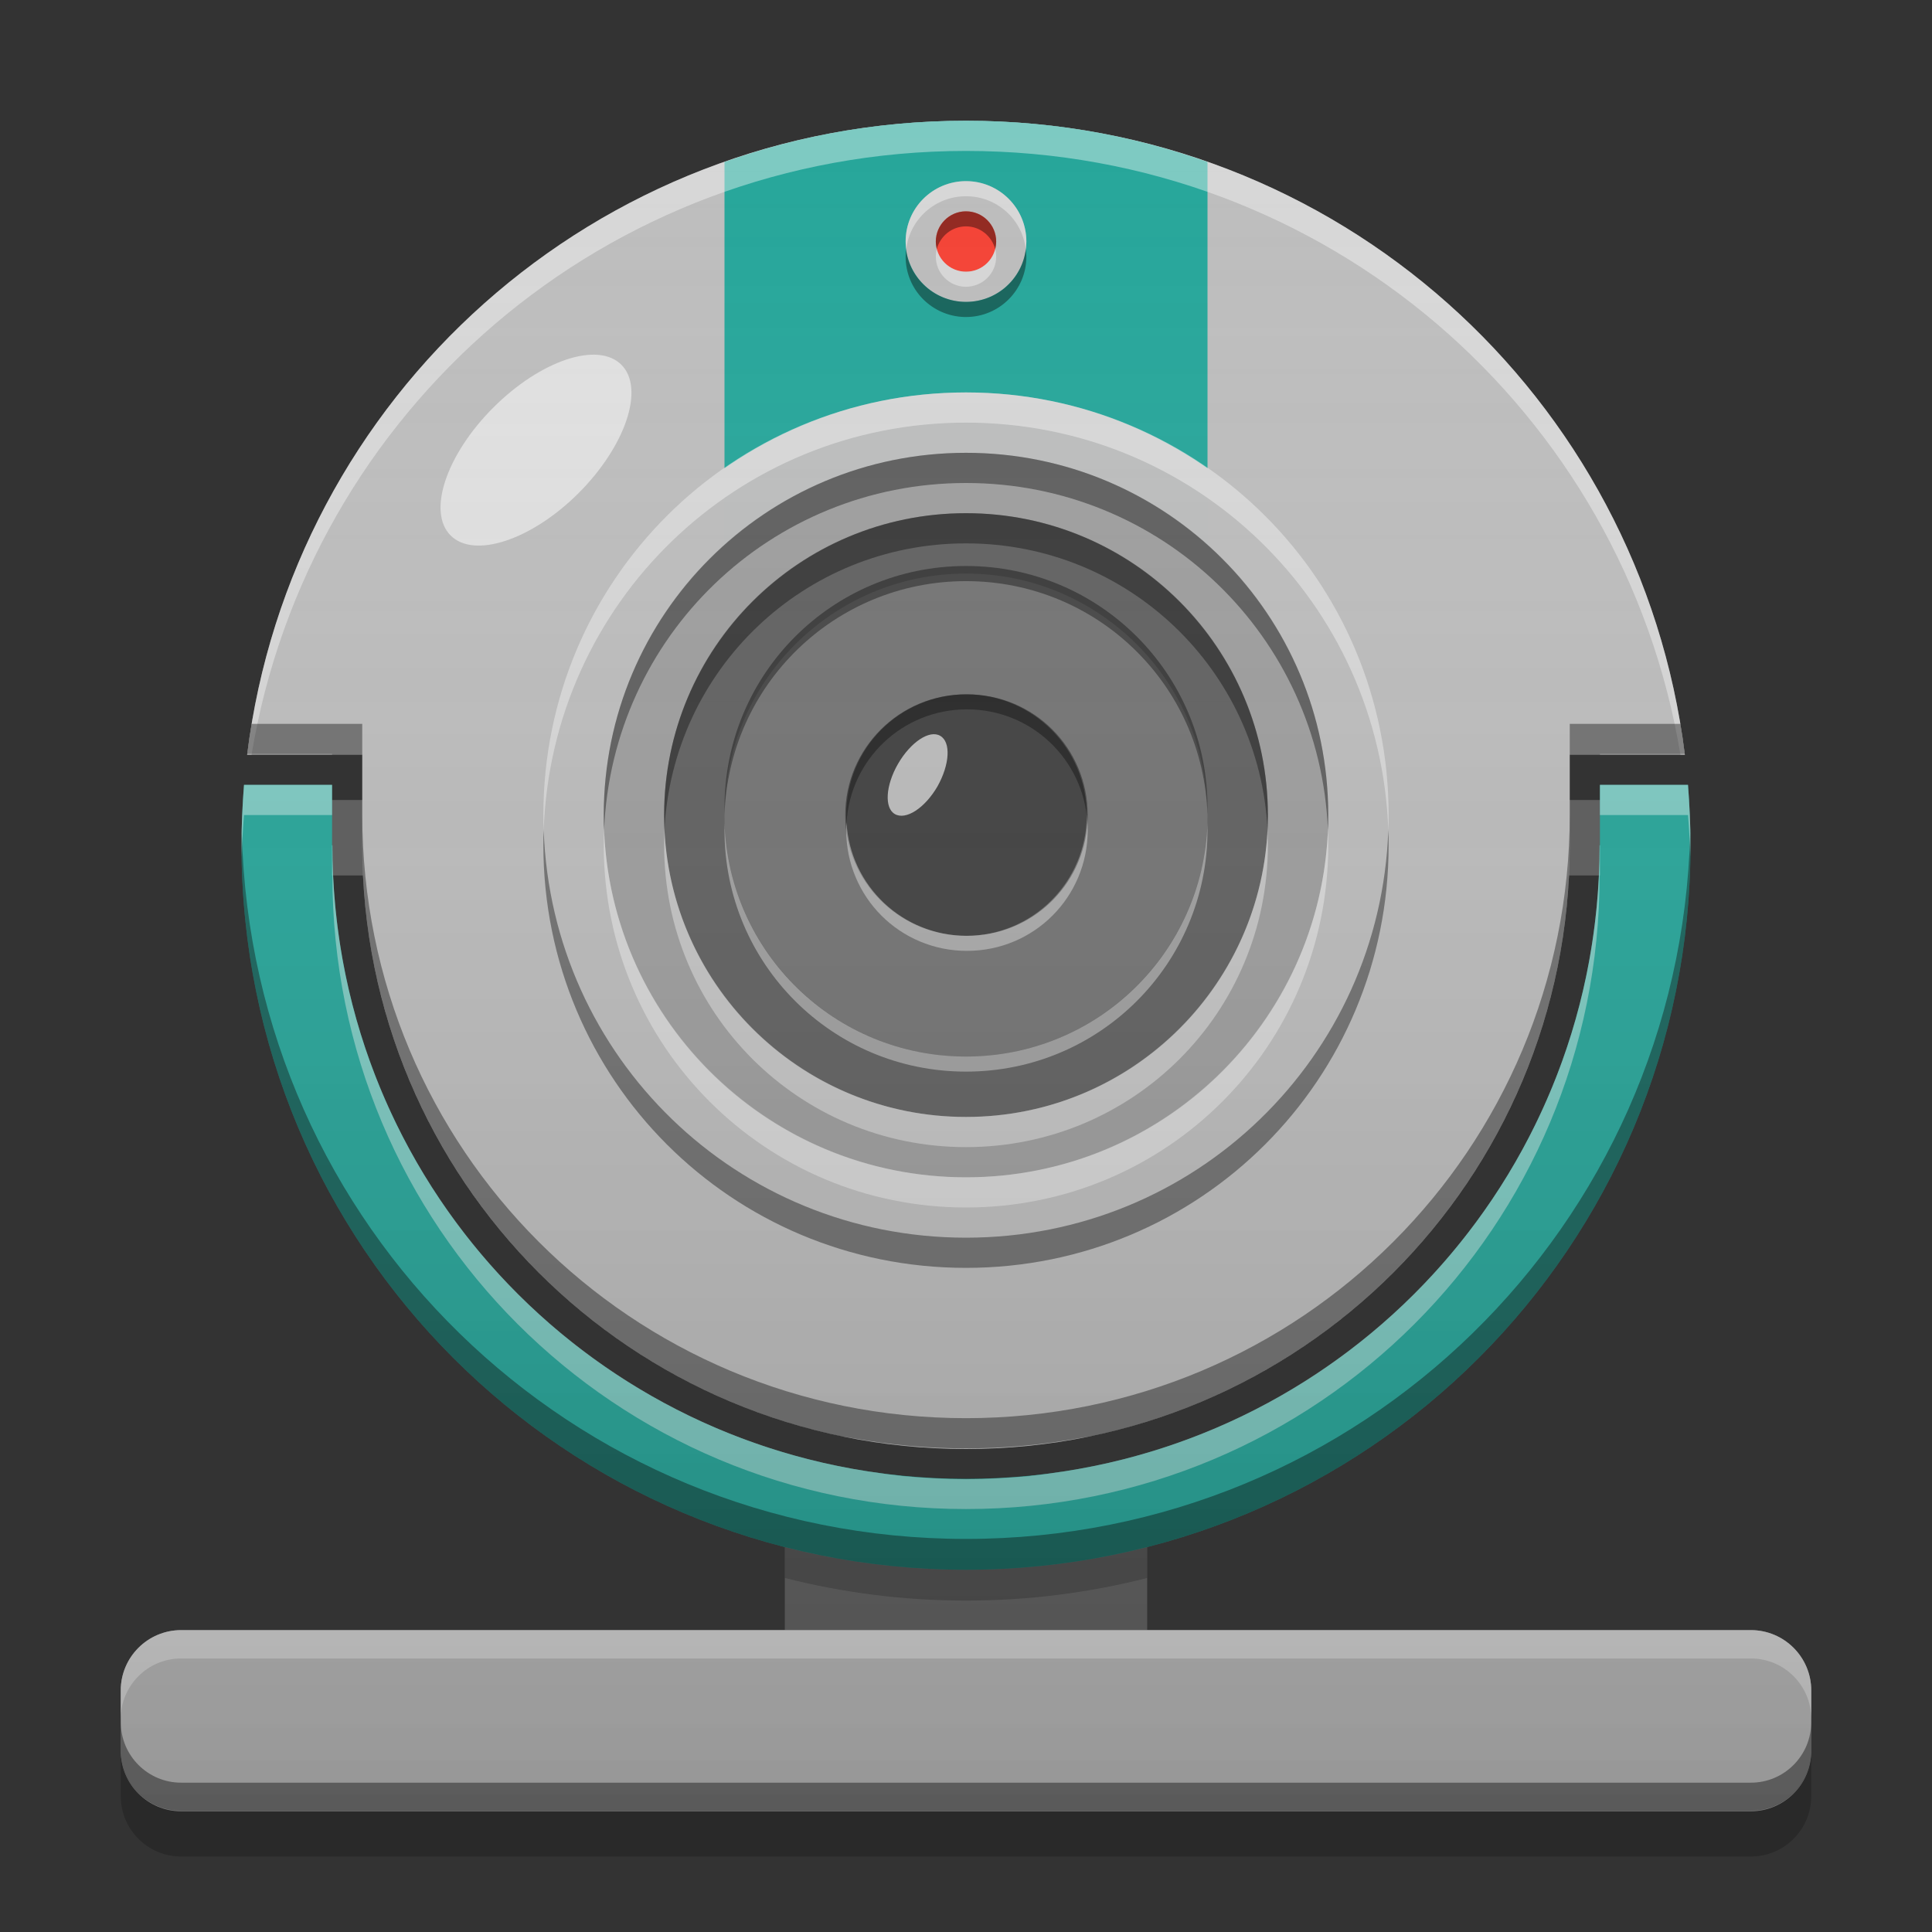 
<svg xmlns="http://www.w3.org/2000/svg" xmlns:xlink="http://www.w3.org/1999/xlink" width="24" height="24" viewBox="0 0 24 24" version="1.1">
<rect x="0" y="0" width="24" height="24" fill="#333333" stroke="none"/>
<defs>
<linearGradient id="linear0" gradientUnits="userSpaceOnUse" x1="32" y1="60" x2="32" y2="4" gradientTransform="matrix(0.375,0,0,0.375,0,0)">
<stop offset="0" style="stop-color:rgb(0%,0%,0%);stop-opacity:0.2;"/>
<stop offset="1" style="stop-color:rgb(100%,100%,100%);stop-opacity:0;"/>
</linearGradient>
</defs>
<g id="surface1">
<path style=" stroke:none;fill-rule:nonzero;fill:rgb(38.039%,38.039%,38.039%);fill-opacity:1;" d="M 9.75 18.75 L 14.25 18.75 L 14.25 21 L 9.75 21 Z M 9.75 18.75 "/>
<path style=" stroke:none;fill-rule:nonzero;fill:rgb(38.039%,38.039%,38.039%);fill-opacity:0.996;" d="M 3.75 9.938 L 20.25 9.938 L 20.25 10.875 L 3.75 10.875 Z M 3.75 9.938 "/>
<path style=" stroke:none;fill-rule:nonzero;fill:rgb(74.118%,74.118%,74.118%);fill-opacity:0.996;" d="M 2.25 20.25 L 21.75 20.25 C 22.164 20.25 22.5 20.586 22.5 21 L 22.5 21.75 C 22.5 22.164 22.164 22.5 21.75 22.5 L 2.25 22.5 C 1.836 22.5 1.5 22.164 1.5 21.75 L 1.5 21 C 1.5 20.586 1.836 20.25 2.25 20.25 Z M 2.25 20.25 "/>
<path style=" stroke:none;fill-rule:nonzero;fill:rgb(14.902%,65.098%,60.392%);fill-opacity:1;" d="M 3.031 9.75 C 3.012 9.996 3 10.246 3 10.5 C 3 15.484 7.016 19.5 12 19.5 C 16.984 19.5 21 15.484 21 10.5 C 21 10.246 20.988 9.996 20.969 9.75 L 19.875 9.75 L 19.875 10.5 L 19.871 10.5 C 19.871 14.863 16.363 18.371 12 18.371 C 7.637 18.371 4.129 14.863 4.129 10.5 L 4.125 10.5 L 4.125 9.75 Z M 3.031 9.75 "/>
<path style=" stroke:none;fill-rule:nonzero;fill:rgb(74.118%,74.118%,74.118%);fill-opacity:1;" d="M 12 1.5 C 7.395 1.5 3.621 4.926 3.07 9.375 L 4.5 9.375 L 4.5 10.5 C 4.5 14.656 7.844 18 12 18 C 16.156 18 19.5 14.656 19.5 10.5 L 19.5 9.375 L 20.93 9.375 C 20.379 4.926 16.605 1.5 12 1.5 Z M 12 1.5 "/>
<path style=" stroke:none;fill-rule:nonzero;fill:rgb(87.843%,87.843%,87.843%);fill-opacity:1;" d="M 7.719 4.531 C 8.012 4.824 7.773 5.539 7.188 6.125 C 6.605 6.707 5.891 6.945 5.598 6.652 C 5.305 6.359 5.543 5.648 6.129 5.062 C 6.715 4.477 7.426 4.238 7.719 4.531 Z M 7.719 4.531 "/>
<path style=" stroke:none;fill-rule:nonzero;fill:rgb(14.902%,65.098%,60.392%);fill-opacity:1;" d="M 12 1.5 C 10.945 1.5 9.938 1.68 9 2.012 L 9 7.5 C 9 9.16 10.34 10.5 12 10.5 C 13.66 10.5 15 9.16 15 7.5 L 15 2.012 C 14.062 1.68 13.055 1.5 12 1.5 Z M 12 1.5 "/>
<path style=" stroke:none;fill-rule:nonzero;fill:rgb(74.118%,74.118%,74.118%);fill-opacity:0.996;" d="M 12 4.875 C 14.898 4.875 17.25 7.227 17.25 10.125 C 17.25 13.023 14.898 15.375 12 15.375 C 9.102 15.375 6.75 13.023 6.75 10.125 C 6.75 7.227 9.102 4.875 12 4.875 Z M 12 4.875 "/>
<path style=" stroke:none;fill-rule:nonzero;fill:rgb(61.961%,61.961%,61.961%);fill-opacity:0.996;" d="M 12 5.625 C 14.484 5.625 16.5 7.641 16.5 10.125 C 16.5 12.609 14.484 14.625 12 14.625 C 9.516 14.625 7.5 12.609 7.5 10.125 C 7.5 7.641 9.516 5.625 12 5.625 Z M 12 5.625 "/>
<path style=" stroke:none;fill-rule:nonzero;fill:rgb(38.039%,38.039%,38.039%);fill-opacity:0.996;" d="M 12 6.375 C 14.07 6.375 15.75 8.055 15.75 10.125 C 15.75 12.195 14.07 13.875 12 13.875 C 9.93 13.875 8.25 12.195 8.25 10.125 C 8.25 8.055 9.93 6.375 12 6.375 Z M 12 6.375 "/>
<path style=" stroke:none;fill-rule:nonzero;fill:rgb(45.882%,45.882%,45.882%);fill-opacity:0.996;" d="M 12 7.125 C 13.656 7.125 15 8.469 15 10.125 C 15 11.781 13.656 13.125 12 13.125 C 10.344 13.125 9 11.781 9 10.125 C 9 8.469 10.344 7.125 12 7.125 Z M 12 7.125 "/>
<path style=" stroke:none;fill-rule:nonzero;fill:rgb(25.882%,25.882%,25.882%);fill-opacity:0.996;" d="M 12 8.625 C 12.828 8.625 13.5 9.297 13.5 10.125 C 13.5 10.953 12.828 11.625 12 11.625 C 11.172 11.625 10.5 10.953 10.5 10.125 C 10.5 9.297 11.172 8.625 12 8.625 Z M 12 8.625 "/>
<path style=" stroke:none;fill-rule:nonzero;fill:rgb(74.118%,74.118%,74.118%);fill-opacity:0.996;" d="M 11.68 9.141 C 11.816 9.219 11.797 9.5 11.645 9.77 C 11.488 10.039 11.254 10.191 11.117 10.113 C 10.984 10.039 11 9.758 11.156 9.488 C 11.312 9.219 11.547 9.062 11.68 9.141 Z M 11.68 9.141 "/>
<path style=" stroke:none;fill-rule:nonzero;fill:rgb(100%,100%,100%);fill-opacity:0.4;" d="M 12 4.875 C 9.09 4.875 6.75 7.215 6.75 10.125 C 6.75 10.188 6.75 10.25 6.754 10.312 C 6.852 7.492 9.152 5.25 12 5.25 C 14.848 5.25 17.148 7.492 17.246 10.312 C 17.25 10.25 17.25 10.188 17.25 10.125 C 17.25 7.215 14.91 4.875 12 4.875 Z M 12 4.875 "/>
<path style=" stroke:none;fill-rule:nonzero;fill:rgb(0.784%,0.784%,0.784%);fill-opacity:0.4;" d="M 12 15.75 C 9.09 15.75 6.75 13.41 6.75 10.5 C 6.75 10.438 6.75 10.375 6.754 10.312 C 6.852 13.133 9.152 15.375 12 15.375 C 14.848 15.375 17.148 13.133 17.246 10.312 C 17.25 10.375 17.25 10.438 17.25 10.5 C 17.25 13.41 14.91 15.75 12 15.75 Z M 12 15.75 "/>
<path style=" stroke:none;fill-rule:nonzero;fill:rgb(0%,0%,0%);fill-opacity:0.4;" d="M 12 6.375 C 9.922 6.375 8.25 8.047 8.25 10.125 C 8.25 10.188 8.254 10.25 8.254 10.312 C 8.352 8.324 9.984 6.75 12 6.75 C 14.016 6.75 15.648 8.324 15.746 10.312 C 15.746 10.25 15.75 10.188 15.75 10.125 C 15.75 8.047 14.078 6.375 12 6.375 Z M 12 6.375 "/>
<path style=" stroke:none;fill-rule:nonzero;fill:rgb(100%,100%,100%);fill-opacity:0.4;" d="M 12 14.25 C 9.922 14.25 8.25 12.578 8.25 10.5 C 8.25 10.438 8.254 10.375 8.254 10.312 C 8.352 12.301 9.984 13.875 12 13.875 C 14.016 13.875 15.648 12.301 15.746 10.312 C 15.746 10.375 15.75 10.438 15.75 10.5 C 15.75 12.578 14.078 14.25 12 14.25 Z M 12 14.25 "/>
<path style=" stroke:none;fill-rule:nonzero;fill:rgb(100%,100%,100%);fill-opacity:0.4;" d="M 9 10.219 C 9 10.25 9 10.281 9 10.312 C 9 11.973 10.34 13.312 12 13.312 C 13.66 13.312 15 11.973 15 10.312 C 15 10.281 15 10.25 15 10.219 C 14.949 11.836 13.629 13.125 12 13.125 C 10.371 13.125 9.051 11.836 9 10.219 Z M 9 10.219 "/>
<path style=" stroke:none;fill-rule:nonzero;fill:rgb(0.392%,0.392%,0.392%);fill-opacity:0.4;" d="M 9 10.125 C 9 10.094 9 10.062 9 10.031 C 9 8.371 10.34 7.031 12 7.031 C 13.66 7.031 15 8.371 15 10.031 C 15 10.062 15 10.094 15 10.125 C 14.949 8.508 13.629 7.219 12 7.219 C 10.371 7.219 9.051 8.508 9 10.125 Z M 9 10.125 "/>
<path style=" stroke:none;fill-rule:nonzero;fill:rgb(0%,0%,0%);fill-opacity:0.4;" d="M 12 5.625 C 9.508 5.625 7.5 7.633 7.5 10.125 C 7.5 10.188 7.5 10.25 7.504 10.312 C 7.602 7.906 9.57 6 12 6 C 14.43 6 16.398 7.906 16.496 10.312 C 16.5 10.25 16.5 10.188 16.5 10.125 C 16.5 7.633 14.492 5.625 12 5.625 Z M 12 5.625 "/>
<path style=" stroke:none;fill-rule:nonzero;fill:rgb(100%,100%,100%);fill-opacity:0.4;" d="M 12 15 C 9.508 15 7.5 12.992 7.5 10.5 C 7.5 10.438 7.5 10.375 7.504 10.312 C 7.602 12.719 9.57 14.625 12 14.625 C 14.43 14.625 16.398 12.719 16.496 10.312 C 16.5 10.375 16.5 10.438 16.5 10.5 C 16.5 12.992 14.492 15 12 15 Z M 12 15 "/>
<path style=" stroke:none;fill-rule:nonzero;fill:rgb(99.608%,99.608%,99.608%);fill-opacity:0.4;" d="M 10.516 10.219 C 10.512 10.25 10.512 10.281 10.512 10.312 C 10.512 11.145 11.18 11.812 12.012 11.812 C 12.844 11.812 13.512 11.145 13.512 10.312 C 13.512 10.281 13.512 10.25 13.508 10.219 C 13.461 11.004 12.812 11.625 12.012 11.625 C 11.211 11.625 10.562 11.004 10.516 10.219 Z M 10.516 10.219 "/>
<path style=" stroke:none;fill-rule:nonzero;fill:rgb(0.784%,0.784%,0.784%);fill-opacity:0.4;" d="M 12.012 8.625 C 11.18 8.625 10.512 9.293 10.512 10.125 C 10.512 10.156 10.512 10.188 10.516 10.219 C 10.562 9.434 11.211 8.812 12.012 8.812 C 12.812 8.812 13.461 9.434 13.508 10.219 C 13.512 10.188 13.512 10.156 13.512 10.125 C 13.512 9.293 12.844 8.625 12.012 8.625 Z M 12.012 8.625 "/>
<path style=" stroke:none;fill-rule:nonzero;fill:rgb(100%,100%,100%);fill-opacity:0.4;" d="M 12 1.5 C 7.395 1.5 3.621 4.926 3.07 9.375 L 3.125 9.375 C 3.832 5.109 7.523 1.875 12 1.875 C 16.477 1.875 20.168 5.109 20.875 9.375 L 20.93 9.375 C 20.379 4.926 16.605 1.5 12 1.5 Z M 3.031 9.75 C 3.012 9.996 3 10.246 3 10.5 C 3 10.547 3.004 10.594 3.004 10.641 C 3.008 10.469 3.016 10.297 3.031 10.125 L 4.125 10.125 L 4.125 9.75 Z M 19.875 9.75 L 19.875 10.125 L 20.969 10.125 C 20.984 10.297 20.992 10.469 20.996 10.641 C 20.996 10.594 21 10.547 21 10.5 C 21 10.246 20.988 9.996 20.969 9.75 Z M 4.125 10.5 L 4.125 10.875 L 4.129 10.875 C 4.129 15.238 7.637 18.746 12 18.746 C 16.363 18.746 19.871 15.238 19.871 10.875 L 19.875 10.875 L 19.875 10.5 L 19.871 10.5 C 19.871 14.504 16.914 17.785 13.059 18.301 C 12.988 18.312 12.922 18.32 12.852 18.328 C 12.832 18.328 12.812 18.332 12.789 18.336 C 12.531 18.359 12.266 18.375 12 18.375 C 11.734 18.375 11.469 18.359 11.211 18.336 C 11.188 18.332 11.168 18.328 11.148 18.328 C 11.078 18.32 11.012 18.312 10.941 18.301 C 7.086 17.785 4.129 14.504 4.129 10.5 Z M 4.125 10.5 "/>
<path style=" stroke:none;fill-rule:nonzero;fill:rgb(0%,0%,0%);fill-opacity:0.4;" d="M 3.125 8.992 C 3.105 9.117 3.086 9.242 3.07 9.367 L 4.125 9.367 L 4.125 9.375 L 4.5 9.375 L 4.5 8.992 Z M 19.5 8.992 L 19.5 9.375 L 19.875 9.375 L 19.875 9.367 L 20.93 9.367 C 20.914 9.242 20.895 9.117 20.875 8.992 Z M 4.5 10.117 L 4.5 10.5 C 4.5 14.121 7.039 17.125 10.438 17.84 C 10.492 17.848 10.547 17.859 10.602 17.867 C 11.055 17.949 11.523 17.992 12 17.992 C 12.477 17.992 12.945 17.949 13.398 17.867 C 13.453 17.859 13.508 17.848 13.562 17.84 C 16.961 17.125 19.5 14.121 19.5 10.5 L 19.5 10.117 C 19.5 14.273 16.156 17.617 12 17.617 C 7.844 17.617 4.5 14.273 4.5 10.117 Z M 3.004 10.355 C 3.004 10.402 3 10.453 3 10.5 C 3 15.484 7.016 19.5 12 19.5 C 16.984 19.5 21 15.484 21 10.5 C 21 10.453 20.996 10.402 20.996 10.355 C 20.871 15.23 16.906 19.117 12 19.117 C 7.094 19.117 3.129 15.23 3.004 10.355 Z M 3.004 10.355 "/>
<path style=" stroke:none;fill-rule:nonzero;fill:rgb(100%,100%,100%);fill-opacity:0.4;" d="M 2.25 20.25 C 1.836 20.25 1.5 20.586 1.5 21 L 1.5 21.352 C 1.5 20.938 1.836 20.602 2.25 20.602 L 21.75 20.602 C 22.164 20.602 22.5 20.938 22.5 21.352 L 22.5 21 C 22.5 20.586 22.164 20.25 21.75 20.25 Z M 2.25 20.25 "/>
<path style=" stroke:none;fill-rule:nonzero;fill:rgb(0.392%,0.392%,0.392%);fill-opacity:0.4;" d="M 2.25 22.492 C 1.836 22.492 1.5 22.16 1.5 21.746 L 1.5 21.391 C 1.5 21.809 1.836 22.145 2.25 22.145 L 21.75 22.145 C 22.164 22.145 22.5 21.809 22.5 21.391 L 22.5 21.746 C 22.5 22.16 22.164 22.492 21.75 22.492 Z M 2.25 22.492 "/>
<path style=" stroke:none;fill-rule:nonzero;fill:rgb(0%,0%,0%);fill-opacity:0.2;" d="M 1.5 21.738 L 1.5 22.312 C 1.5 22.727 1.836 23.062 2.25 23.062 L 21.75 23.062 C 22.164 23.062 22.5 22.727 22.5 22.312 L 22.5 21.738 C 22.5 22.152 22.164 22.488 21.75 22.488 L 2.25 22.488 C 1.836 22.488 1.5 22.152 1.5 21.738 Z M 1.5 21.738 "/>
<path style=" stroke:none;fill-rule:nonzero;fill:rgb(73.725%,73.725%,73.725%);fill-opacity:1;" d="M 12 2.25 C 12.414 2.25 12.75 2.586 12.75 3 C 12.75 3.414 12.414 3.75 12 3.75 C 11.586 3.75 11.25 3.414 11.25 3 C 11.25 2.586 11.586 2.25 12 2.25 Z M 12 2.25 "/>
<path style=" stroke:none;fill-rule:nonzero;fill:rgb(100%,100%,100%);fill-opacity:0.4;" d="M 11.98 2.25 C 11.574 2.262 11.25 2.59 11.25 3 C 11.25 3.031 11.254 3.062 11.258 3.094 C 11.301 2.723 11.617 2.438 12 2.438 C 12.383 2.438 12.699 2.723 12.742 3.094 C 12.746 3.062 12.75 3.031 12.75 3 C 12.75 2.586 12.414 2.25 12 2.25 C 11.992 2.25 11.988 2.25 11.98 2.25 Z M 11.98 2.25 "/>
<path style=" stroke:none;fill-rule:nonzero;fill:rgb(0.392%,0.392%,0.392%);fill-opacity:0.4;" d="M 11.98 3.938 C 11.574 3.926 11.25 3.598 11.25 3.188 C 11.25 3.156 11.254 3.125 11.254 3.094 C 11.301 3.465 11.617 3.75 12 3.75 C 12.383 3.75 12.699 3.465 12.742 3.094 C 12.746 3.125 12.75 3.156 12.75 3.188 C 12.75 3.602 12.414 3.938 12 3.938 C 11.992 3.938 11.988 3.938 11.98 3.938 Z M 11.98 3.938 "/>
<path style=" stroke:none;fill-rule:nonzero;fill:rgb(95.686%,26.275%,21.176%);fill-opacity:1;" d="M 12 2.625 C 12.207 2.625 12.375 2.793 12.375 3 C 12.375 3.207 12.207 3.375 12 3.375 C 11.793 3.375 11.625 3.207 11.625 3 C 11.625 2.793 11.793 2.625 12 2.625 Z M 12 2.625 "/>
<path style=" stroke:none;fill-rule:nonzero;fill:rgb(0%,0%,0%);fill-opacity:0.4;" d="M 11.992 2.625 C 11.789 2.629 11.625 2.797 11.625 3 C 11.625 3.031 11.629 3.062 11.637 3.094 C 11.68 2.934 11.824 2.812 12 2.812 C 12.176 2.812 12.32 2.934 12.363 3.094 C 12.371 3.062 12.375 3.031 12.375 3 C 12.375 2.793 12.207 2.625 12 2.625 C 11.996 2.625 11.992 2.625 11.992 2.625 Z M 11.992 2.625 "/>
<path style=" stroke:none;fill-rule:nonzero;fill:rgb(99.216%,99.216%,99.216%);fill-opacity:0.4;" d="M 11.992 3.562 C 11.789 3.559 11.625 3.391 11.625 3.188 C 11.625 3.156 11.629 3.125 11.637 3.094 C 11.68 3.254 11.824 3.375 12 3.375 C 12.176 3.375 12.32 3.258 12.363 3.094 C 12.371 3.125 12.375 3.156 12.375 3.188 C 12.375 3.395 12.207 3.562 12 3.562 C 11.996 3.562 11.992 3.562 11.992 3.562 Z M 11.992 3.562 "/>
<path style=" stroke:none;fill-rule:nonzero;fill:rgb(0%,0%,0%);fill-opacity:0.2;" d="M 9.75 19.219 L 9.75 19.602 C 10.469 19.785 11.223 19.883 12 19.883 C 12.777 19.883 13.531 19.785 14.25 19.602 L 14.25 19.219 C 13.531 19.402 12.777 19.5 12 19.5 C 11.223 19.5 10.469 19.402 9.75 19.219 Z M 9.75 19.219 "/>
<path style=" stroke:none;fill-rule:nonzero;fill:url(#linear0);" d="M 12 1.5 C 7.395 1.5 3.621 4.926 3.07 9.375 L 4.5 9.375 L 4.5 10.5 C 4.5 14.656 7.844 18 12 18 C 16.156 18 19.5 14.656 19.5 10.5 L 19.5 9.375 L 20.93 9.375 C 20.379 4.926 16.605 1.5 12 1.5 Z M 3.031 9.75 C 3.012 9.996 3 10.246 3 10.5 C 3 14.707 5.859 18.223 9.75 19.219 L 9.75 20.25 L 2.25 20.25 C 1.836 20.25 1.5 20.586 1.5 21 L 1.5 21.75 C 1.5 22.164 1.836 22.5 2.25 22.5 L 21.75 22.5 C 22.164 22.5 22.5 22.164 22.5 21.75 L 22.5 21 C 22.5 20.586 22.164 20.25 21.75 20.25 L 14.25 20.25 L 14.25 19.219 C 18.141 18.223 21 14.707 21 10.5 C 21 10.246 20.988 9.996 20.969 9.75 L 19.875 9.75 L 19.875 10.5 L 19.871 10.5 C 19.871 14.863 16.363 18.371 12 18.371 C 7.637 18.371 4.129 14.863 4.129 10.5 L 4.125 10.5 L 4.125 9.75 Z M 3.031 9.75 "/>
</g>
</svg>
